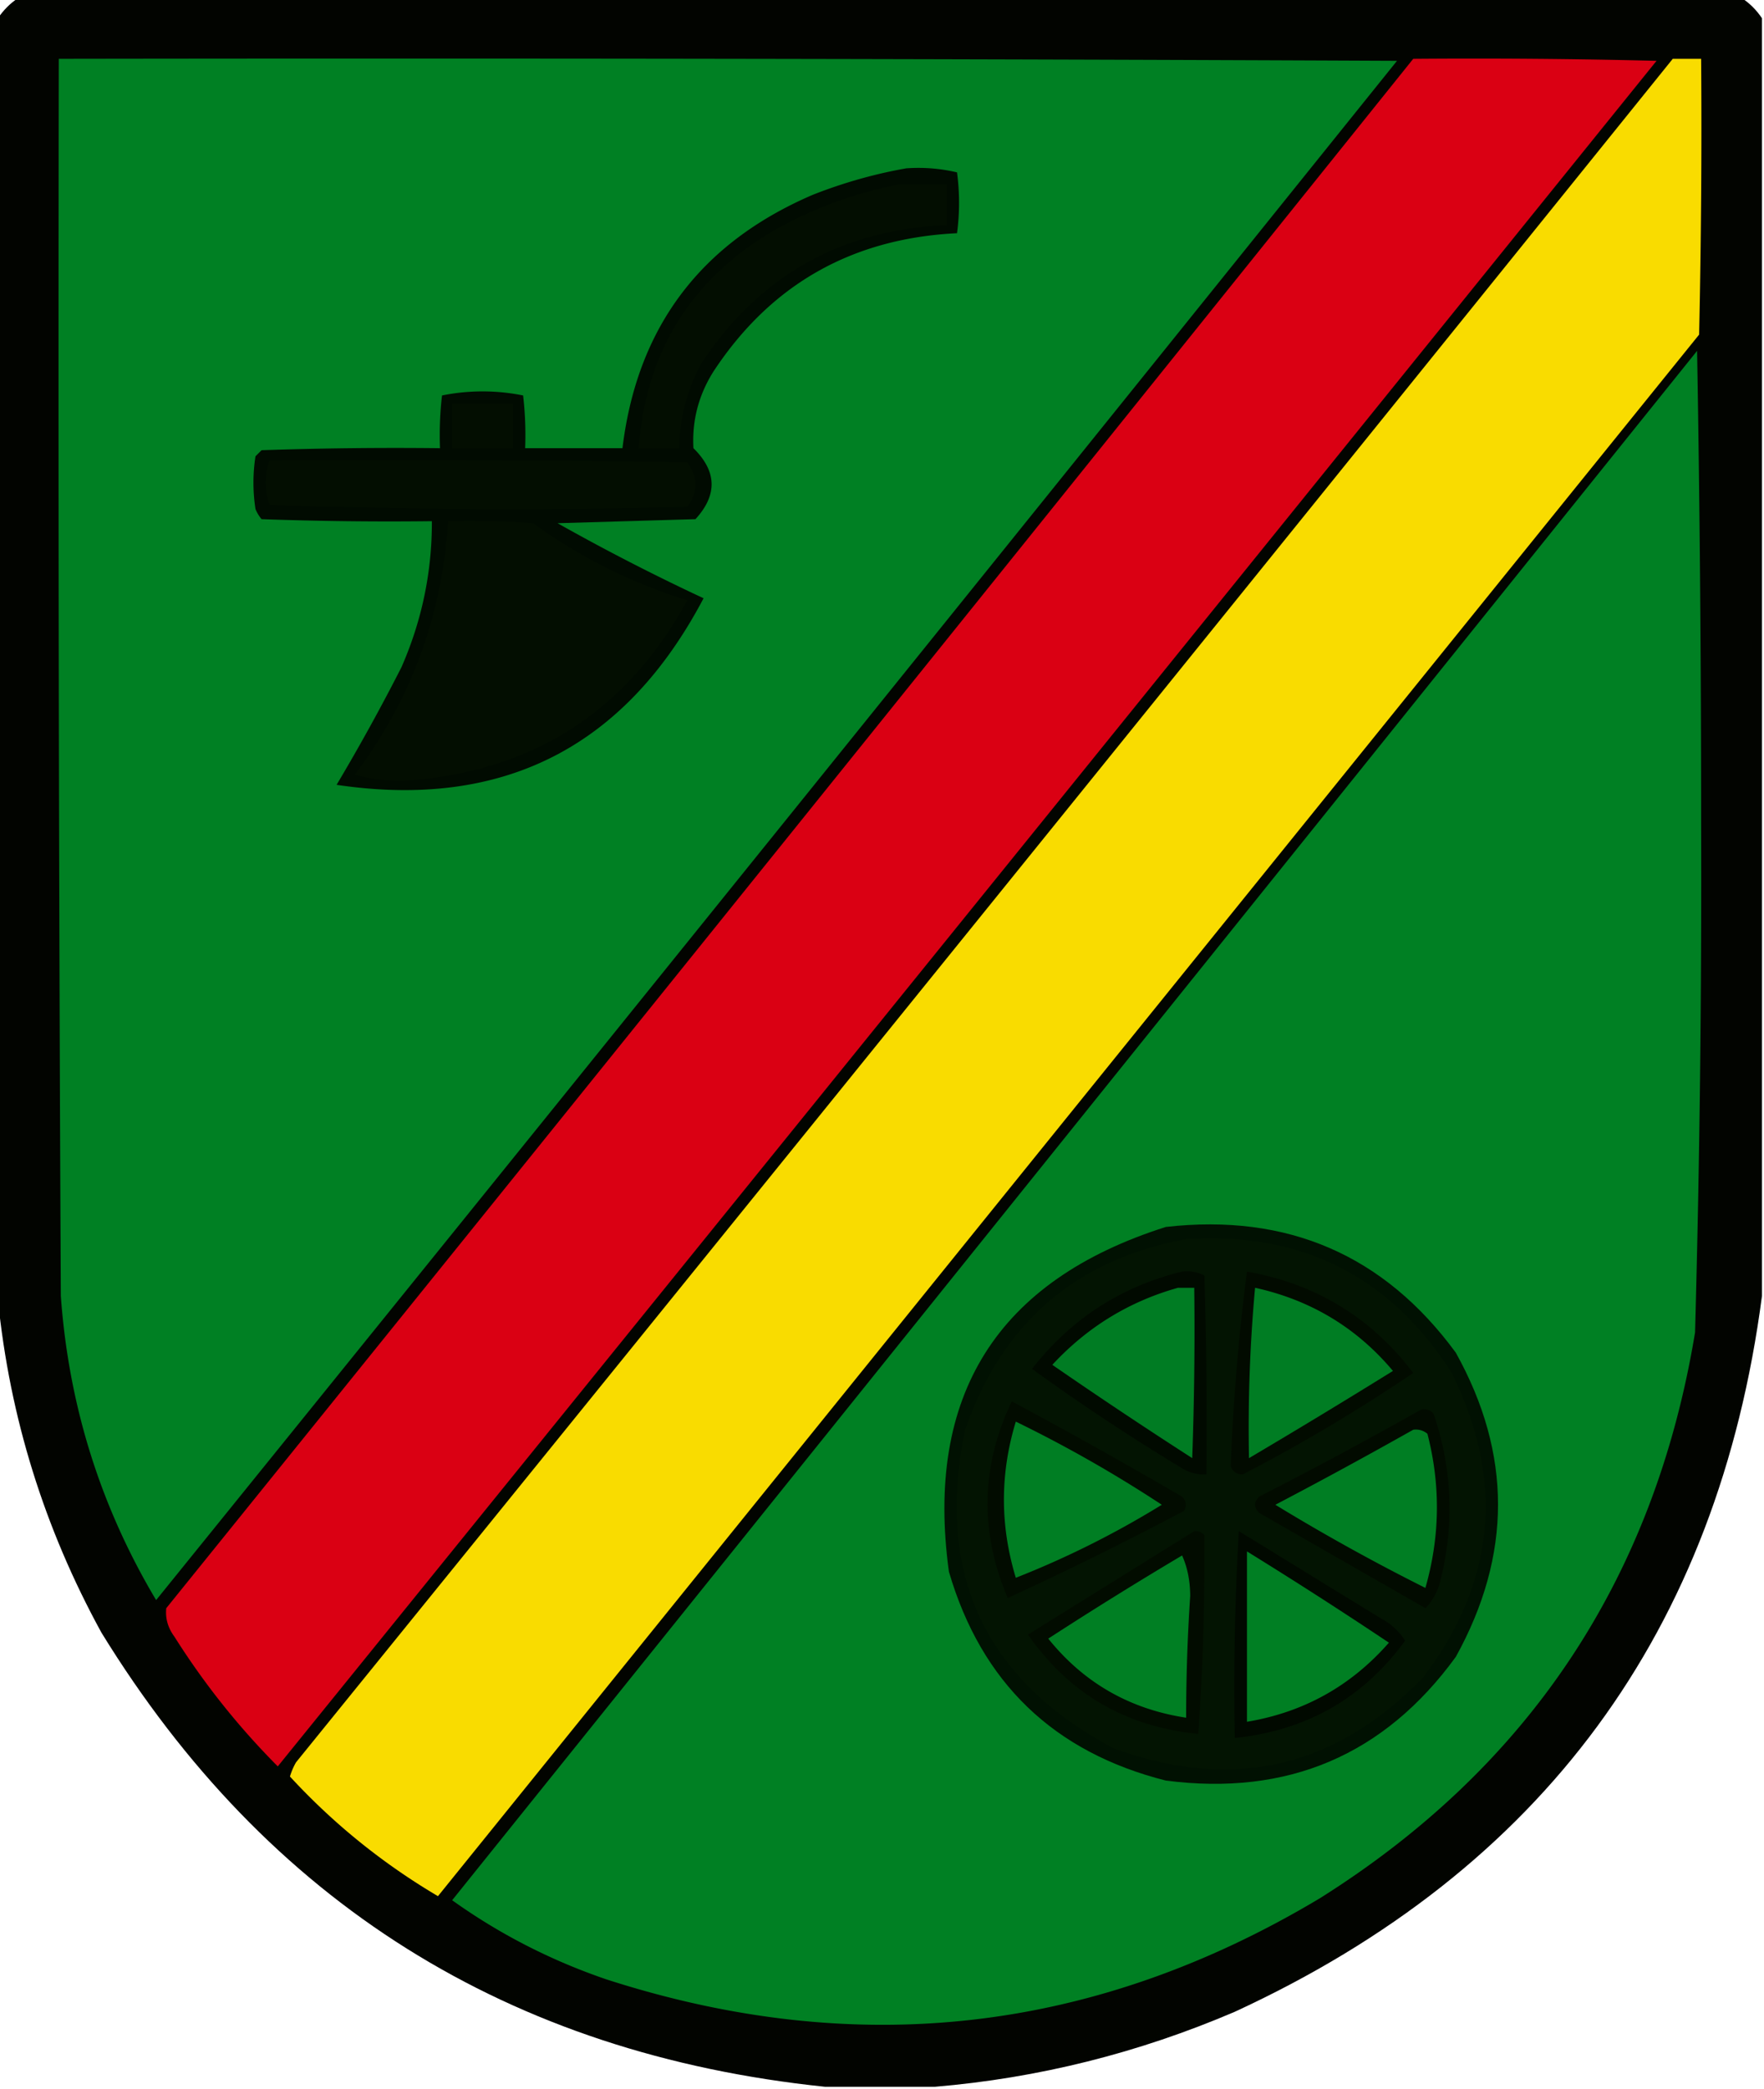 <svg xmlns="http://www.w3.org/2000/svg" width="435" height="515" style="shape-rendering:geometricPrecision;text-rendering:geometricPrecision;image-rendering:optimizeQuality;fill-rule:evenodd;clip-rule:evenodd"><path style="opacity:1" fill="#020400" d="M4.5-.5h425c2 1.333 3.667 3 5 5v315c-10.831 82.679-54.165 141.512-130 176.5-23.79 10.185-48.457 16.352-74 18.5h-27c-78.088-8.107-137.588-45.44-178.5-112-14.09-25.722-22.59-53.055-25.5-82V4.5c1.333-2 3-3.667 5-5z"/><path style="opacity:.969" fill="#008424" d="M14.5 14.5c110.001-.167 220.001 0 330 .5a172323.109 172323.109 0 0 1-306 379.5c-13.74-23.059-21.574-48.059-23.5-75-.5-101.666-.667-203.333-.5-305z"/><path style="opacity:.992" fill="#db0014" d="M348.5 14.5c20.003-.167 40.003 0 60 .5a323094.473 323094.473 0 0 1-340 420.5 185.548 185.548 0 0 1-25.5-32c-1.59-2.15-2.257-4.483-2-7a163848.175 163848.175 0 0 0 307.5-382z"/><path style="opacity:1" fill="#f9dc00" d="M412.5 14.5h7c.167 22.67 0 45.336-.5 68l-311 385c-13.637-8.061-25.803-17.895-36.5-29.5a16.23 16.23 0 0 1 1.5-3.5 198523.454 198523.454 0 0 0 339.5-420z"/><path style="opacity:.968" fill="#020801" d="M223.5 41.5c4.267-.297 8.434.036 12.5 1 .667 5 .667 10 0 15-25.865 1.259-45.865 12.592-60 34-3.71 5.842-5.377 12.175-5 19 5.801 5.701 5.968 11.534.5 17.5l-34 1a530.363 530.363 0 0 0 36 18.5c-19.357 36.762-49.524 52.095-90.5 46a501.553 501.553 0 0 0 16-29c5.038-11.485 7.538-23.485 7.5-36-14.004.167-28.004 0-42-.5a9.465 9.465 0 0 1-1.5-2.5 42.498 42.498 0 0 1 0-13l1.5-1.5c14.663-.5 29.33-.667 44-.5a84.902 84.902 0 0 1 .5-13 50.501 50.501 0 0 1 20 0c.499 4.321.666 8.654.5 13h24c3.613-29.794 19.28-50.627 47-62.5 7.571-2.972 15.238-5.139 23-6.5z"/><path style="opacity:.012" fill="#a8fd00" d="M221.5 45.5h12v10c-26.02 1.09-46.186 12.422-60.5 34-3.578 6.565-5.412 13.565-5.5 21h-10c1.718-23.553 12.718-41.386 33-53.5 9.833-5.551 20.167-9.385 31-11.5z"/><path style="opacity:.969" fill="#008424" d="M418.5 86.5c.667 38.665 1 77.499 1 116.5.141 41.856-.359 83.689-1.5 125.5-9.981 60.497-40.814 106.997-92.5 139.5-55.582 33.281-114.249 39.947-176 20-13.703-4.684-26.37-11.184-38-19.5a6239538.707 6239538.707 0 0 0 307-382z"/><path style="opacity:.012" fill="#a9ff00" d="M111.5 99.5h15v11h-15v-11zM66.5 113.5c34.335-.167 68.668 0 103 .5 2.667 3.667 2.667 7.333 0 11-34.338.833-68.672.667-103-.5-1.327-3.697-1.327-7.364 0-11z"/><path style="opacity:.012" fill="#a9fe00" d="M110.5 128.5c7.008-.166 14.008 0 21 .5 11.562 8.418 24.229 14.751 38 19-15.159 27.654-38.493 42.488-70 44.5a43.849 43.849 0 0 1-12-1.5c13.887-18.489 21.554-39.322 23-62.5z"/><path style="opacity:.945" fill="#020b01" d="M287.5 302.5c30.02-3.396 53.853 6.938 71.5 31 13.88 24.922 13.88 49.922 0 75-17.62 24.215-41.453 34.382-71.5 30.5-27.66-6.994-45.494-24.161-53.5-51.5-5.945-43.466 11.888-71.8 53.5-85z"/><path style="opacity:.012" fill="#a8fd00" d="M292.5 305.5c28.487-1.841 50.32 9.159 65.5 33 13.123 26.506 10.79 51.506-7 75-21.644 22.452-47.144 28.285-76.5 17.5-31.719-16.944-43.886-43.111-36.5-78.5 9.138-26.315 27.305-41.982 54.5-47z"/><path style="opacity:.917" fill="#020901" d="M291.5 313.5c1.967-.239 3.801.094 5.5 1 .5 16.33.667 32.663.5 49a10.098 10.098 0 0 1-6-1.5 535.703 535.703 0 0 1-37-24.5c9.569-12.283 21.903-20.283 37-24z"/><path style="opacity:.942" fill="#030b01" d="M307.5 313.5c17.007 3.036 30.674 11.37 41 25a418.323 418.323 0 0 1-42 25c-1.5.047-2.5-.619-3-2a526.732 526.732 0 0 1 4-48z"/><path style="opacity:.969" fill="#008024" d="M290.5 317.5h4c.167 14.004 0 28.004-.5 42a1280.305 1280.305 0 0 1-34.5-23c8.601-9.29 18.935-15.623 31-19z"/><path style="opacity:.969" fill="#008124" d="M309.5 317.5c13.744 3.03 25.078 9.864 34 20.5a1909.56 1909.56 0 0 1-35.5 21.5 379.497 379.497 0 0 1 1.5-42z"/><path style="opacity:.944" fill="#030c01" d="M249.5 345.5a1311.319 1311.319 0 0 1 42 23.5c1.017 1.049 1.184 2.216.5 3.5a874.413 874.413 0 0 1-43.5 21.5c-6.945-16.39-6.611-32.557 1-48.5z"/><path style="opacity:.938" fill="#030b01" d="M350.5 347.5c1.175-.219 2.175.114 3 1 4.704 13.827 5.204 27.827 1.5 42-.712 2.347-1.879 4.347-3.5 6l-41-23.5c-1.333-1.333-1.333-2.667 0-4a1133.494 1133.494 0 0 0 40-21.5z"/><path style="opacity:.969" fill="#008224" d="M250.5 350.5a321.916 321.916 0 0 1 36 20.5c-11.557 7.112-23.557 13.112-36 18-3.908-12.842-3.908-25.675 0-38.5zM348.5 352.5c1.322-.17 2.489.163 3.5 1 3.276 12.699 3.11 25.366-.5 38a504.998 504.998 0 0 1-37-20.5 1257.652 1257.652 0 0 0 34-18.5z"/><path style="opacity:.946" fill="#030c01" d="M294.5 377.5c.996-.086 1.829.248 2.5 1a627.875 627.875 0 0 1-1.5 49c-17.873-1.762-31.873-9.929-42-24.5a58900.913 58900.913 0 0 0 41-25.5z"/><path style="opacity:.962" fill="#020901" d="M305.5 377.5a53230.149 53230.149 0 0 0 35 21.5c2.502 1.337 4.502 3.171 6 5.5-10.309 14.163-24.309 22.163-42 24a664.474 664.474 0 0 1 1-51z"/><path style="opacity:.969" fill="#008325" d="M291.5 383.5c1.32 2.928 1.986 6.261 2 10-.666 9.99-1 19.99-1 30-13.921-2.123-25.254-8.623-34-19.5a985.688 985.688 0 0 1 33-20.5zM307.5 382.5a1151.584 1151.584 0 0 1 35 22.5c-9.338 10.669-21.004 17.169-35 19.5v-42z"/></svg>